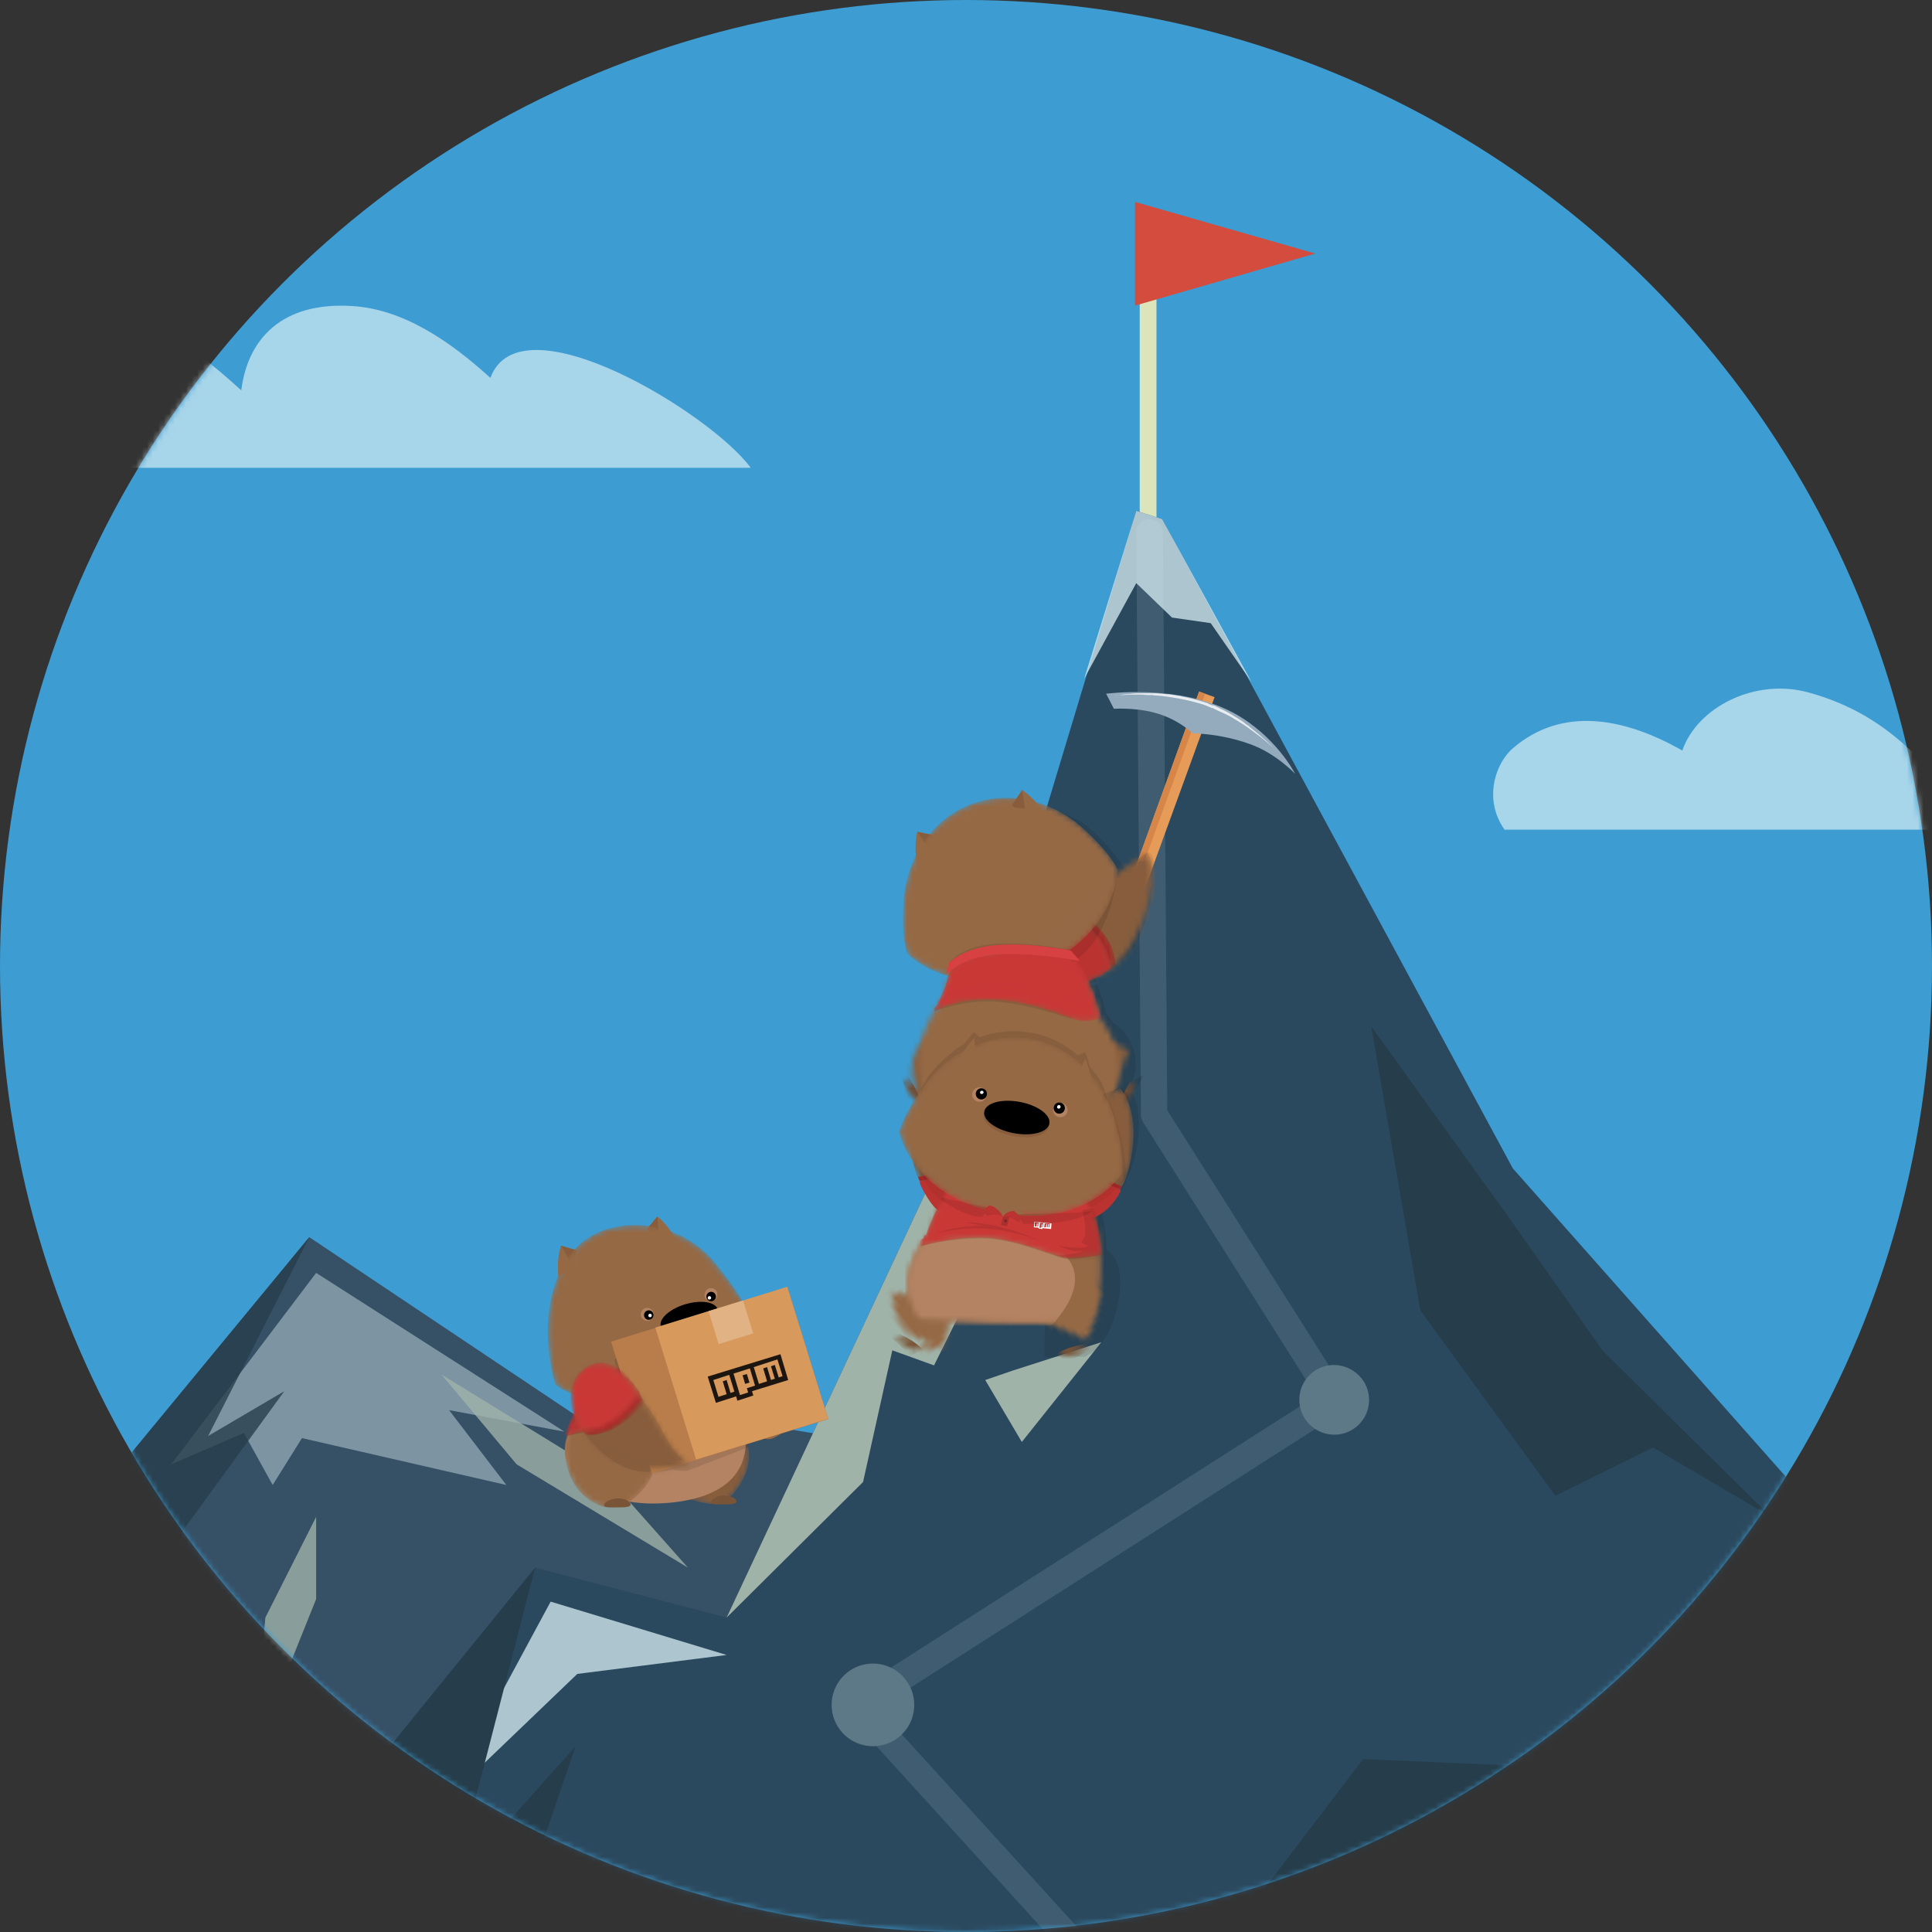 <svg viewBox="0 0 348 348" xmlns="http://www.w3.org/2000/svg" xmlns:xlink="http://www.w3.org/1999/xlink">
    <rect x="0" y="0" width="348" height="348" fill="#333333" stroke="none"/>
    <defs>
        <circle id="a" cx="174" cy="174" r="174"/>
        <path d="M29.994 6.51c-4.572-5.347-12.4-7.518-18.91-5.58-6.51 1.938-9.69 7.983-10.54 14.88-.854 6.977 1.16 13.177 1.16 13.177 6.977 5.193 19.61 2.48 19.61 2.48s12.168-7.673 15.113-15.733c0 0-1.86-3.876-6.433-9.224z" id="c"/>
        <path d="M29.994 6.51c-4.572-5.347-12.4-7.518-18.91-5.58-6.51 1.938-9.69 7.983-10.54 14.88-.854 6.977 1.16 13.177 1.16 13.177 6.977 5.193 19.61 2.48 19.61 2.48s12.168-7.673 15.113-15.733c0 0-1.86-3.876-6.433-9.224z" id="e"/>
        <path d="M19.066 2.79s2.558 5.27-4.185 11.238h-2.17S1.706 13.098.7 4.805c0-.077 11.393-7.983 18.368-2.015z" id="g"/>
        <path d="M19.066 2.79s2.558 5.27-4.185 11.238h-2.17S1.706 13.098.7 4.805c0-.077 11.393-7.983 18.368-2.015z" id="i"/>
        <path d="M16.82 10.463C15.81 6.2 9.687 4.96 9.687 4.96L9.146.155S4.186 1.318 3.1 3.178C1.938 5.038 0 6.51.31 10.386c.698 8.293 7.13 9.61 7.13 9.61h3.1c5.814-3.332 6.59-8.37 6.28-9.533z" id="k"/>
        <path d="M16.82 10.463C15.81 6.2 9.687 4.96 9.687 4.96L9.146.155S4.186 1.318 3.1 3.178C1.938 5.038 0 6.51.31 10.386c.698 8.293 7.13 9.61 7.13 9.61h3.1c5.814-3.332 6.59-8.37 6.28-9.533z" id="m"/>
        <path d="M4.34 5.58s-1.86 3.256-2.247 4.65c-.388 1.396-1.55 3.566-1.55 3.876 0 .31-.155.31-.155.542 0 .233.232.388.232.388s5.89-2.015 11.16-2.403c5.27-.387 8.45-3.565 12.014-3.875 3.565-.387 4.65.233 4.65.233s.155-.387 0-.542c0 0 .155-.31.078-.387-.078-.077-.31-.154-.31-.154s.077-2.79-4.263-7.673C23.87.078 11.625.543 4.34 5.58z" id="o"/>
        <path d="M4.34 5.58s-1.86 3.256-2.247 4.65c-.388 1.396-1.55 3.566-1.55 3.876 0 .31-.155.31-.155.542 0 .233.232.388.232.388s5.89-2.015 11.16-2.403c5.27-.387 8.45-3.565 12.014-3.875 3.565-.387 4.65.233 4.65.233s.155-.387 0-.542c0 0 .155-.31.078-.387-.078-.077-.31-.154-.31-.154s.077-2.79-4.263-7.673C23.87.078 11.625.543 4.34 5.58z" id="q"/>
        <path d="M4.34 5.58s-1.86 3.256-2.247 4.65c-.388 1.396-1.55 3.566-1.55 3.876 0 .31-.155.31-.155.542 0 .233.232.388.232.388s5.89-2.015 11.16-2.403c5.27-.387 8.45-3.565 12.014-3.875 3.565-.387 4.65.233 4.65.233s.155-.387 0-.542c0 0 .155-.31.078-.387-.078-.077-.31-.154-.31-.154s.077-2.79-4.263-7.673C23.87.078 11.625.543 4.34 5.58z" id="s"/>
        <path d="M10.85 4.495s.31.775 1.706 2.558c3.488 4.495 3.41 6.975 8.06 11.083l.62-.232s-.155.465-.852.62c-6.278 1.627-11.393.465-14.494-1.86C2.79 14.26.62 11.626.465 3.874c4.65-7.75 10.386.62 10.386.62z" id="u"/>
        <path d="M10.85 4.495s.31.775 1.706 2.558c3.488 4.495 3.41 6.975 8.06 11.083l.62-.232s-.155.465-.852.62c-6.278 1.627-11.393.465-14.494-1.86C2.79 14.26.62 11.626.465 3.874c4.65-7.75 10.386.62 10.386.62z" id="w"/>
        <path d="M9.998.078l1.085 1.472S6.665 8.526.93 7.75c0 0-.62-.852-.697-1.007 0 .077 6.742-1.705 9.765-6.665z" id="y"/>
        <path d="M9.998.078l1.085 1.472S6.665 8.526.93 7.75c0 0-.62-.852-.697-1.007 0 .077 6.742-1.705 9.765-6.665z" id="A"/>
        <path d="M12.788 6.123S8.526 12.71 2.713 12.478c0 0-.233 0-.31-.077C2.248 12.247-1.86 4.11 3.488.93c4.805-2.868 9.3 4.805 9.3 4.883.078.077.078.155 0 .31z" id="C"/>
        <path d="M12.788 6.123S8.526 12.71 2.713 12.478c0 0-.233 0-.31-.077C2.248 12.247-1.86 4.11 3.488.93c4.805-2.868 9.3 4.805 9.3 4.883.078.077.078.155 0 .31z" id="E"/>
        <path d="M6.2.543c-.155.077-6.51 3.1-4.107 9.688 0 0-1.395-1.394-1.86-1.472-.466-.077 1.472 3.488 1.937 3.643.388.156 3.178-.154 5.736-.852.697-.155 1.007-.31 1.627-.62L6.2.543z" id="G"/>
        <path d="M6.2.543c-.155.077-6.51 3.1-4.107 9.688 0 0-1.395-1.394-1.86-1.472-.466-.077 1.472 3.488 1.937 3.643.388.156 3.178-.154 5.736-.852.697-.155 1.007-.31 1.627-.62L6.2.543z" id="I"/>
        <path d="M6.2.543c-.155.077-6.51 3.1-4.107 9.688 0 0-1.395-1.394-1.86-1.472-.466-.077 1.472 3.488 1.937 3.643.388.156 3.178-.154 5.736-.852.697-.155 1.007-.31 1.627-.62L6.2.543z" id="K"/>
        <path d="M3.1.388c.155.077 7.286 4.03 4.418 11.858 0 0 1.395-1.395 1.86-1.473.465-.077-1.472 3.488-1.938 3.643-.387.155-3.177-.155-5.735-.853-.697-.155-1.007-.31-1.627-.62L3.1.388z" id="M"/>
        <path d="M3.1.388c.155.077 7.286 4.03 4.418 11.858 0 0 1.395-1.395 1.86-1.473.465-.077-1.472 3.488-1.938 3.643-.387.155-3.177-.155-5.735-.853-.697-.155-1.007-.31-1.627-.62L3.1.388z" id="O"/>
        <path d="M3.1.388c.155.077 7.286 4.03 4.418 11.858 0 0 1.395-1.395 1.86-1.473.465-.077-1.472 3.488-1.938 3.643-.387.155-3.177-.155-5.735-.853-.697-.155-1.007-.31-1.627-.62L3.1.388z" id="Q"/>
        <path d="M27.36 1.55c3.332 2.713 5.812 11.78 5.812 11.78s6.433 7.52 1.628 15.424c0 0-25.344 1.008-32.94-.697 0 0-4.263-7.828 2.17-17.05 1.705-2.404 1.783-5.97 3.566-9.302-.078 0 16.43-2.868 19.763-.155z" id="S"/>
        <path d="M27.36 1.55c3.332 2.713 5.812 11.78 5.812 11.78s6.433 7.52 1.628 15.424c0 0-25.344 1.008-32.94-.697 0 0-4.263-7.828 2.17-17.05 1.705-2.404 1.783-5.97 3.566-9.302-.078 0 16.43-2.868 19.763-.155z" id="U"/>
        <path d="M27.36 1.55c3.332 2.713 5.812 11.78 5.812 11.78s6.433 7.52 1.628 15.424c0 0-25.344 1.008-32.94-.697 0 0-4.263-7.828 2.17-17.05 1.705-2.404 1.783-5.97 3.566-9.302-.078 0 16.43-2.868 19.763-.155z" id="W"/>
        <path d="M27.36 1.55c3.332 2.713 5.812 11.78 5.812 11.78s6.433 7.52 1.628 15.424c0 0-25.344 1.008-32.94-.697 0 0-4.263-7.828 2.17-17.05 1.705-2.404 1.783-5.97 3.566-9.302-.078 0 16.43-2.868 19.763-.155z" id="Y"/>
        <path d="M3.798 12.556S13.253 3.41 20.074 0c2.713 6.51-2.79 16.43-3.72 17.594-2.636 3.177-3.876 4.727-11.936 5.89-8.603-3.875-.62-10.928-.62-10.928z" id="Z"/>
        <path d="M3.798 12.556S13.253 3.41 20.074 0c2.713 6.51-2.79 16.43-3.72 17.594-2.636 3.177-3.876 4.727-11.936 5.89-8.603-3.875-.62-10.928-.62-10.928z" id="ab"/>
        <path d="M.388 1.473L1.55.62s7.208 3.953 7.208 9.998c0 0-.775.698-.93.853 0-.077-1.938-7.517-7.44-9.997z" id="ad"/>
        <path d="M.388 1.473L1.55.62s7.208 3.953 7.208 9.998c0 0-.775.698-.93.853 0-.077-1.938-7.517-7.44-9.997z" id="af"/>
        <path d="M6.975.388s6.743 4.03 7.208 10.075c0 0 0 .155-.077.233-.155.232-8.216 6.123-12.4.62C-2.405 5.813 6.587.388 6.587.388s.31-.078.387 0z" id="ah"/>
        <path d="M6.975.388s6.743 4.03 7.208 10.075c0 0 0 .155-.077.233-.155.232-8.216 6.123-12.4.62C-2.405 5.813 6.587.388 6.587.388s.31-.078.387 0z" id="aj"/>
        <path d="M.93 18.06c.62-7.054 4.805-14.03 11.858-16.82C19.84-1.55 27.668.62 32.94 5.27c5.27 4.65 6.51 7.673 6.51 7.673s0 11.86-14.88 17.827C9.687 36.66 1.55 28.057 1.55 28.057S.31 25.112.93 18.06z" id="al"/>
        <path d="M.93 18.06c.62-7.054 4.805-14.03 11.858-16.82C19.84-1.55 27.668.62 32.94 5.27c5.27 4.65 6.51 7.673 6.51 7.673s0 11.86-14.88 17.827C9.687 36.66 1.55 28.057 1.55 28.057S.31 25.112.93 18.06z" id="an"/>
        <path d="M3.643 3.41s9.223-4.573 20.616-1.86c0 0 3.177 1.473 5.657 11.393 0 .155.155.155.077.388 0 0-2.17.93-4.65.233-2.48-.697-14.57-6.665-25.266-1.472 0 0-.078-.31 0-.464.077-.233.697-.775.697-.93 0 0-.155-.155-.077-.233.077-.077.232-.077.31-.31C1.085 9.92 2.17 7.75 2.325 6.82c.155-.93 1.163-3.332 1.318-3.41z" id="ap"/>
        <path d="M3.643 3.41s9.223-4.573 20.616-1.86c0 0 3.177 1.473 5.657 11.393 0 .155.155.155.077.388 0 0-2.17.93-4.65.233-2.48-.697-14.57-6.665-25.266-1.472 0 0-.078-.31 0-.464.077-.233.697-.775.697-.93 0 0-.155-.155-.077-.233.077-.077.232-.077.31-.31C1.085 9.92 2.17 7.75 2.325 6.82c.155-.93 1.163-3.332 1.318-3.41z" id="ar"/>
        <path d="M3.643 3.41s9.223-4.573 20.616-1.86c0 0 3.177 1.473 5.657 11.393 0 .155.155.155.077.388 0 0-2.17.93-4.65.233-2.48-.697-14.57-6.665-25.266-1.472 0 0-.078-.31 0-.464.077-.233.697-.775.697-.93 0 0-.155-.155-.077-.233.077-.077.232-.077.31-.31C1.085 9.92 2.17 7.75 2.325 6.82c.155-.93 1.163-3.332 1.318-3.41z" id="at"/>
        <path d="M3.643 3.41s9.223-4.573 20.616-1.86c0 0 3.177 1.473 5.657 11.393 0 .155.155.155.077.388 0 0-2.17.93-4.65.233-2.48-.697-14.57-6.665-25.266-1.472 0 0-.078-.31 0-.464.077-.233.697-.775.697-.93 0 0-.155-.155-.077-.233.077-.077.232-.077.31-.31C1.085 9.92 2.17 7.75 2.325 6.82c.155-.93 1.163-3.332 1.318-3.41z" id="av"/>
        <path d="M2.635.388c-.155.155-5.27 6.51.155 11.16 0 0-2.015-.465-2.557-.232-.543.232 3.022 2.247 3.565 2.17.465-.078 3.177-1.938 5.425-4.03.62-.543.853-.853 1.395-1.473L2.635.388z" id="ax"/>
        <path d="M2.635.388c-.155.155-5.27 6.51.155 11.16 0 0-2.015-.465-2.557-.232-.543.232 3.022 2.247 3.565 2.17.465-.078 3.177-1.938 5.425-4.03.62-.543.853-.853 1.395-1.473L2.635.388z" id="az"/>
        <path d="M2.635.388c-.155.155-5.27 6.51.155 11.16 0 0-2.015-.465-2.557-.232-.543.232 3.022 2.247 3.565 2.17.465-.078 3.177-1.938 5.425-4.03.62-.543.853-.853 1.395-1.473L2.635.388z" id="aB"/>
        <path d="M10.076.543c.077.155 3.565 7.595-2.868 10.773 0 0 2.093 0 2.558.387.465.388-3.488 1.473-4.03 1.24-.388-.232-2.636-2.712-4.263-5.27C1.008 6.975.853 6.588.465 5.89l9.61-5.347z" id="aD"/>
        <path d="M10.076.543c.077.155 3.565 7.595-2.868 10.773 0 0 2.093 0 2.558.387.465.388-3.488 1.473-4.03 1.24-.388-.232-2.636-2.712-4.263-5.27C1.008 6.975.853 6.588.465 5.89l9.61-5.347z" id="aF"/>
        <path d="M10.076.543c.077.155 3.565 7.595-2.868 10.773 0 0 2.093 0 2.558.387.465.388-3.488 1.473-4.03 1.24-.388-.232-2.636-2.712-4.263-5.27C1.008 6.975.853 6.588.465 5.89l9.61-5.347z" id="aH"/>
        <path d="M9.378 1.24C6.045 3.953 3.643 12.323 3.643 12.323s-6.898 7.13-1.55 14.804c0 0 23.484 1.705 31.08 0 0 0 5.27-10.618-2.636-25.5 0 0-17.826-3.1-21.16-.387z" id="aJ"/>
        <path d="M9.378 1.24C6.045 3.953 3.643 12.323 3.643 12.323s-6.898 7.13-1.55 14.804c0 0 23.484 1.705 31.08 0 0 0 5.27-10.618-2.636-25.5 0 0-17.826-3.1-21.16-.387z" id="aL"/>
        <path d="M9.378 1.24C6.045 3.953 3.643 12.323 3.643 12.323s-6.898 7.13-1.55 14.804c0 0 23.484 1.705 31.08 0 0 0 5.27-10.618-2.636-25.5 0 0-17.826-3.1-21.16-.387z" id="aN"/>
        <path d="M3.798 15.656S11.47 5.426 18.136.233c4.65 5.89 1.395 15.888.698 17.283-2.093 3.875-3.1 5.736-11.55 8.913C-5.812 31.39 3.8 15.655 3.8 15.655z" id="aP"/>
        <path d="M12.71 8.138S1.55-.698 1.32.853c0 0-2.79 6.277 2.17 13.873 7.673 11.78 9.223-6.588 9.223-6.588z" id="aR"/>
        <path d="M12.71 8.138S1.55-.698 1.32.853c0 0-2.79 6.277 2.17 13.873 7.673 11.78 9.223-6.588 9.223-6.588z" id="aT"/>
        <path d="M5.348 1.628S2.325 7.75 1.86 9.688c0 0-.465 0-.465.31v.31s-.465.155-.62.62c-.155.465 0 .93 0 .93s4.65-1.627 10.928-1.627c6.278 0 13.64 3.72 15.734 3.72 2.092 0 6.045-.542 6.045-.542s-.232-6.743-2.557-9.765c-.078-.078-7.673-5.58-25.577-2.015z" id="aV"/>
        <path d="M5.348 1.628S2.325 7.75 1.86 9.688c0 0-.465 0-.465.31v.31s-.465.155-.62.62c-.155.465 0 .93 0 .93s4.65-1.627 10.928-1.627c6.278 0 13.64 3.72 15.734 3.72 2.092 0 6.045-.542 6.045-.542s-.232-6.743-2.557-9.765c-.078-.078-7.673-5.58-25.577-2.015z" id="aX"/>
        <path d="M5.348 1.628S2.325 7.75 1.86 9.688c0 0-.465 0-.465.31v.31s-.465.155-.62.62c-.155.465 0 .93 0 .93s4.65-1.627 10.928-1.627c6.278 0 13.64 3.72 15.734 3.72 2.092 0 6.045-.542 6.045-.542s-.232-6.743-2.557-9.765c-.078-.078-7.673-5.58-25.577-2.015z" id="aZ"/>
        <path d="M38.83 15.036C36.892 8.293 31.39 2.248 23.95.853 16.51-.543 9.222 3.178 4.96 8.758.698 14.338.078 17.594.078 17.594s2.325 11.625 18.058 14.57c15.734 2.946 22.09-7.13 22.09-7.13s.542-3.255-1.396-9.998z" id="bb"/>
        <path d="M38.83 15.036C36.892 8.293 31.39 2.248 23.95.853 16.51-.543 9.222 3.178 4.96 8.758.698 14.338.078 17.594.078 17.594s2.325 11.625 18.058 14.57c15.734 2.946 22.09-7.13 22.09-7.13s.542-3.255-1.396-9.998z" id="bd"/>
    </defs>
    <g fill="none" fill-rule="evenodd">
        <mask id="b" fill="#fff">
            <use xlink:href="#a"/>
        </mask>
        <use fill="#3D9CD1" xlink:href="#a"/>
        <g mask="url(#b)">
            <path fill="#365066" d="M179.946 263.767l-42.628-7.13-11.858 12.865-69.754-46.658-59.757 72.468-32.243-22.09-91.61 68.98-16.51-17.206-39.76 31.622-20.54-1.937-83.704 76.11H189.17z"/>
            <path fill="#DAF0F5" opacity=".43" d="M56.946 229.277l-26.12 34.49 13.1-5.658 5.192 9.377 5.27-8.448 36.815 8.447L80.895 254l20.77 3.877z"/>
            <path fill="#263D4B" opacity=".79" d="M55.706 222.844l-18.214 35.808 13.718-8.06-26.74 36.737-28.52 7.982z"/>
            <path fill="#9FB3A9" opacity=".79" d="M56.946 273.223L47.8 291.36l-2.325 25.266 11.47-28.6zM79.5 247.57l29.762 18.29 14.648 16.508-30.847-18.6z"/>
            <path fill="#263D4B" opacity=".79" d="M-2.268 316.626l-11.006 27.98 5.503 14.105 10.074-14.338z"/>
            <path fill="#DBE4BB" d="M205.29 37.918h3.024v57.276h-3.023z"/>
            <path fill="#2B495E" d="M-73.65 430.79l50.765-54.95 16.044 6.432 26.66-28.444 16.277 2.79 60.3-74.25 34.488 8.99 38.288-81.767L204.67 92.017l4.65 1.472 63.167 116.956 78.978 89.208 18.446-15.734 38.986 40.458 12.4-9.61L504.85 430.79z"/>
            <path fill="#263D4B" d="M351.465 299.652l-42.24 36.737-59.214-4.496-76.42 79.443 71.926-94.48 61.77 2.636 29.22-36.66z"/>
            <path fill="#DAF0F5" opacity=".74" d="M130.885 298.102l-31.7-9.61L79.5 324.995l24.49-23.484zM372.78 289.886l22.01 46.116-12.4-8.293-7.13 19.375-17.672-22.09L322.4 342.59zM204.67 92.016l4.65 1.472 16.122 29.375-7.363-10.618-6.977-1.008-6.433-6.2-9.378 17.206z"/>
            <path fill="#D44C3D" d="M204.438 36.367v18.68l32.474-9.38z"/>
            <path fill="#263D4B" d="M96.396 282.368l-14.65 56.734 21.935-24.57-21.933 64.33-11.936-26.507-27.745 51.696 27.28-17.127L91.59 422.42l12.09-8.99 11.782 17.36H12.148l-27.282-20.15-15.424 20.15H-73.65l50.765-54.95 16.044 6.432 26.66-28.444 16.277 2.79z"/>
            <path d="M127.94 456.6c-.775 0-1.472-.31-1.937-1.008-.775-1.085-.62-2.635.542-3.41l74.87-89.75-48.75-53.634a2.552 2.552 0 0 1-.62-1.938c.077-.698.464-1.318 1.084-1.783l83.937-53.633-31.157-49.293c-.155-.31-.31-.62-.387-.93l-.853-104.864c-.232-1.318.698-2.635 2.015-2.79 1.318-.233 2.636.697 2.79 2.015l.776 104.4 32.243 50.92a2.502 2.502 0 0 1-.775 3.41l-83.55 53.402 48.672 53.48c.466.542.698 1.162.62 1.86a2.447 2.447 0 0 1-1.007 1.704l-77.04 91.38c-.465.31-.93.464-1.473.464z" fill="#DAF0F5" opacity=".12"/>
            <path d="M164.678 307.092a7.442 7.442 0 0 1-7.44 7.44 7.442 7.442 0 0 1-7.44-7.44 7.442 7.442 0 0 1 7.44-7.44 7.442 7.442 0 0 1 7.44 7.44zM246.6 252.14a6.252 6.252 0 0 1-6.277 6.28c-3.41 0-6.278-2.79-6.278-6.28a6.252 6.252 0 0 1 6.278-6.277c3.487.078 6.278 2.868 6.278 6.278z" fill="#5D7886"/>
            <path fill="#9FB3A9" d="M202.113 159.755l-17.982 40.148 8.992-4.108-24.88 50.146-7.517-2.712-5.27 23.717-24.57 24.414 38.288-81.77zM182.426 246.87l-4.96 1.706 6.588 11.16 14.338-17.98z"/>
            <path d="M135.226 84.265H-42.416c-1.473-10.618 8.448-20.384 18.29-21.236 5.582-.854 11.472.774 17.052 3.874 3.1-7.44 9.844-12.866 19.377-12.866 9.688-.542 21.004 6.976 31.157 16.276 1.162-9.378 7.44-15.966 19.92-15.19 9.144.542 17.437 6.122 24.955 12.943 5.348-14.65 39.76 6.433 46.89 16.198zM433.93 149.447H271.015c-3.798-5.27-1.783-11.858 1.472-14.648 8.99-7.752 20.307-5.427 30.537.386 2.713-7.828 13.1-13.098 22.71-10.463 7.905 2.17 13.64 5.89 18.6 10.618 4.34-9.532 26.43-6.897 39.916.234 5.968-9.844 42.007 3.41 49.68 13.873z" fill="#DAF0F5" opacity=".68"/>
            <path fill="#263D4B" d="M246.988 184.867l24.957 34.645 16.74 23.794 30.305 29.917-21.236-12.48-17.594 8.682-24.336-33.405z"/>
            <path fill="#E79B59" d="M206.22 160.065l-2.712-1.007 12.478-34.49 2.79 1.007z"/>
            <path fill="#D7864A" d="M204.593 159.445l-1.085-.387 12.478-34.49 1.085.387z"/>
            <path d="M233.27 139.37s-3.41-6.82-11.16-11.004c-9.767-5.193-22.865-3.41-22.865-3.41l1.395 2.712s3.643-.232 6.976.62c4.495 1.085 7.208 3.798 7.208 3.798s4.96 0 10.308 1.938c4.65 1.627 8.138 5.347 8.138 5.347z" fill="#93ABBD"/>
            <path d="M218.544 127.048c.155.078.31.078.387.155l.156.078.155.078c.08.078.234.078.31.155.08.078.234.078.31.155.08.078.234.078.31.155.234.078.466.233.62.31.466.233.854.465 1.24.698.777.466 1.552.93 2.25 1.473.154.155.31.233.542.388.155.156.31.233.465.388.155.155.31.233.465.388.155.155.31.232.465.387.62.465 1.085.93 1.55 1.318.465.388.852.776 1.162 1.086l.697.698.233.232-.233-.232a8.64 8.64 0 0 0-.775-.698c-.31-.31-.698-.62-1.163-1.008-.466-.387-1.008-.775-1.628-1.24-.62-.465-1.24-.93-1.938-1.395-.697-.465-1.472-.93-2.248-1.395-.775-.465-1.705-.852-2.557-1.24-.08-.077-.234-.077-.31-.155l-.156-.077-.155-.078c-.08-.077-.234-.077-.31-.155h-.156l-.155-.077c-.156-.078-.234-.078-.39-.155l-.154-.077c-.077 0-.155 0-.155-.077l-.696-.233c-.93-.31-1.938-.542-2.868-.775-.155 0-.233-.078-.388-.078s-.232-.077-.387-.077c-.154 0-.232-.078-.387-.078s-.232-.077-.387-.077l-1.395-.233c-.93-.155-1.782-.232-2.634-.31-.233 0-.388 0-.62-.077h-.62c-.388 0-.776 0-1.163-.078h-2.015c-.62 0-1.163.078-1.55.078-.465 0-.775.077-1.008.077-.232 0-.387.078-.387.078s.155 0 .387-.078c.233 0 .543-.077 1.008-.155.465-.077.93-.077 1.55-.155.62-.077 1.317-.077 2.015-.077h2.403c.852.077 1.782.155 2.712.232l1.395.233c.155 0 .233 0 .388.077.156 0 .233.078.388.078s.233.077.388.077.232.078.387.078c.93.232 1.938.465 2.868.775l.7.233c.076 0 .154 0 .154.078l.155.078c.154.077.23.077.386.155l.155.078h.234z" fill="#E9ECF0"/>
            <path d="M118.407 219.124l-1.86 2.248 2.015 2.247 3.333-.078s-1.318-2.713-3.488-4.418z" fill="#966945"/>
            <path fill="#875D3D" d="M117.012 221.914l-.465-.542 1.86-2.248.233 3.023z"/>
            <path d="M101.046 224.394l2.79.853-.387 2.945-2.87 1.783s-.387-2.945.466-5.58z" fill="#966945"/>
            <path fill="#875D3D" d="M103.76 225.867l.076-.697-2.79-.776 1.55 2.636z"/>
            <g transform="translate(98.333 220.442)">
                <mask id="d" fill="#fff">
                    <use xlink:href="#c"/>
                </mask>
                <path d="M29.994 6.51c-4.572-5.347-12.4-7.518-18.91-5.58-6.51 1.938-9.69 7.983-10.54 14.88-.854 6.977 1.16 13.177 1.16 13.177 6.977 5.193 19.61 2.48 19.61 2.48s12.168-7.673 15.113-15.733c0 0-1.86-3.876-6.433-9.224z" fill="#966945" mask="url(#d)"/>
            </g>
            <g transform="translate(98.333 220.442)">
                <mask id="f" fill="#fff">
                    <use xlink:href="#e"/>
                </mask>
                <path d="M-.775 8.603L3.333 7.13s-3.72 10.62 1.782 19.377c0 0 7.053 3.642 13.564 3.1L4.804 32.94l-5.348-2.79-.232-21.547z" fill="#000" opacity=".05" mask="url(#f)"/>
            </g>
            <g transform="translate(117.71 232.843)">
                <ellipse fill="#875D3D" transform="rotate(-106.74 6.568 5.015)" cx="6.568" cy="5.015" rx="2.558" ry="5.348"/>
                <ellipse fill="#000" transform="rotate(-106.74 6.442 4.54)" cx="6.442" cy="4.54" rx="2.558" ry="5.348"/>
            </g>
            <g transform="translate(115.384 235.168)">
                <path d="M2.325 1.24c.155.62-.155 1.24-.775 1.473a1.228 1.228 0 0 1-1.472-.775C-.078 1.318.233.698.853.465c.62-.155 1.24.155 1.472.775z" fill="#B48363"/>
                <ellipse fill="#000" cx="1.473" cy="1.705" rx=".853" ry=".853"/>
                <ellipse fill="#FFF" cx="1.705" cy="1.783" rx=".31" ry=".31"/>
            </g>
            <path d="M126.933 233.54c.155.62.852.93 1.472.775.62-.155.93-.852.775-1.472-.155-.62-.852-.93-1.472-.776-.543.233-.93.853-.775 1.473z" fill="#B48363"/>
            <g transform="translate(127.01 232.067)">
                <ellipse fill="#000" cx="1.085" cy="1.473" rx=".853" ry=".853"/>
                <ellipse fill="#FFF" cx=".775" cy="1.705" rx=".31" ry=".31"/>
            </g>
            <g transform="translate(115.384 256.87)">
                <mask id="h" fill="#fff">
                    <use xlink:href="#g"/>
                </mask>
                <path d="M19.066 2.79s2.558 5.27-4.185 11.238h-2.17S1.706 13.098.7 4.805c0-.077 11.393-7.983 18.368-2.015z" fill="#875D3D" mask="url(#h)"/>
            </g>
            <g transform="translate(115.384 256.87)">
                <mask id="j" fill="#fff">
                    <use xlink:href="#i"/>
                </mask>
                <path d="M19.144 2.325c0 .155 1.317 10.308-10.308 10.928L19.144 2.325z" fill="#000" opacity=".05" mask="url(#j)"/>
            </g>
            <path d="M132.668 270.433c0 .543-1.24.543-2.403.543s-2.17.077-2.17-.388c0-.542 1.24-1.24 2.402-1.24 1.163.078 2.17.62 2.17 1.085z" fill="#7A5436"/>
            <path d="M105.774 251.29c-.388 4.96-3.72 4.804-4.03 9.997-.155 3.1 5.192 10.386 18.136 9.456 12.943-.93 15.656-7.673 14.028-14.416-1.627-6.666-7.518-13.564-7.518-13.564s-20.306 3.643-20.616 8.526z" fill="#B48363"/>
            <g>
                <g transform="translate(101.434 251.444)">
                    <mask id="l" fill="#fff">
                        <use xlink:href="#k"/>
                    </mask>
                    <path d="M16.82 10.463C15.81 6.2 9.687 4.96 9.687 4.96L9.146.155S4.186 1.318 3.1 3.178C1.938 5.038 0 6.51.31 10.386c.698 8.293 7.13 9.61 7.13 9.61h3.1c5.814-3.332 6.59-8.37 6.28-9.533z" fill="#966945" mask="url(#l)"/>
                </g>
                <g transform="translate(101.434 251.444)">
                    <mask id="n" fill="#fff">
                        <use xlink:href="#m"/>
                    </mask>
                    <path d="M.31 3.023l2.868 1.86s-3.256 9.223 4.262 14.88l-5.812.156-4.34-13.255L.31 3.023z" fill="#000" opacity=".05" mask="url(#n)"/>
                </g>
                <path d="M113.602 270.975c0 .543-1.24.543-2.557.543-1.24 0-2.248.077-2.248-.388 0-.542 1.24-1.24 2.558-1.24 1.317 0 2.247.62 2.247 1.085z" fill="#7A5436"/>
            </g>
            <g>
                <path d="M101.976 258.652s3.023-.62 3.565-.62c.544 0 .466-.388.466-.388l-.62-.465-3.41 1.472z" fill="#000" opacity=".1"/>
                <g transform="translate(101.434 243.693)">
                    <mask id="p" fill="#fff">
                        <use xlink:href="#o"/>
                    </mask>
                    <path d="M4.34 5.58s-1.86 3.256-2.247 4.65c-.388 1.396-1.55 3.566-1.55 3.876 0 .31-.155.31-.155.542 0 .233.232.388.232.388s5.89-2.015 11.16-2.403c5.27-.387 8.45-3.565 12.014-3.875 3.565-.387 4.65.233 4.65.233s.155-.387 0-.542c0 0 .155-.31.078-.387-.078-.077-.31-.154-.31-.154s.077-2.79-4.263-7.673C23.87.078 11.625.543 4.34 5.58z" fill="#BB3331" mask="url(#p)"/>
                </g>
                <g transform="translate(101.434 243.693)">
                    <mask id="r" fill="#fff">
                        <use xlink:href="#q"/>
                    </mask>
                    <path d="M6.588 3.023l4.96-1.24s-1.86 5.425-1.86 5.58c0 .155 1.395 3.565 1.395 3.565l1.163 1.783L.078 15.347l-.93-2.248 7.44-10.075z" fill="#000" opacity=".1" mask="url(#r)"/>
                </g>
                <g transform="translate(101.434 243.693)">
                    <mask id="t" fill="#fff">
                        <use xlink:href="#s"/>
                    </mask>
                    <path d="M.31 10.773l.233 1.938s-.078 1.008.775.698c.852-.31 2.945-.93 2.867-.775-.077.155-3.642 1.55-3.952 1.783-.31.232.077-3.643.077-3.643z" fill="#000" opacity=".1" mask="url(#t)"/>
                </g>
            </g>
            <path d="M140.806 258.11s-1.162.93-2.015 1.084c-.852.155-1.317-.232-1.317-.232l3.333-.853z" fill="#966945"/>
            <g>
                <g fill="#000" opacity=".1">
                    <path d="M105.62 258.497s4.727 7.208 11.78 6.588l.077.232 3.643-.542s2.402.31 2.868.077l10.85-4.185-.155-.62c-.232-.698-.542-1.783-.775-1.86-.465-.233-28.29.31-28.29.31zM111.277 244.313l-.62.62.62 2.713 2.015-.62z"/>
                </g>
                <path fill="#B87D4A" d="M149.19 255.607l-31.768 9.82-7.347-23.77 31.767-9.82z"/>
                <path fill="#D8995C" d="M149.153 255.552l-23.77 7.347-7.347-23.77 23.77-7.348z"/>
                <path d="M127.475 247.956l13.1-4.03 1.394 4.65-6.512 2.015.233.776-2.867.93-.232-.775-3.642 1.164-1.473-4.728zm1.938 3.643l1.472-.466-.697-2.325.697-.234.698 2.325.698-.23-.93-3.024-2.867.93.93 3.023zm2.713-4.187l1.162 3.876 1.473-.466-.232-.775 1.473-.466-.93-3.1-2.944.93zm1.627.31l.775-.232.465 1.55-.775.234-.465-1.55zm2.015-1.472l.93 3.024 1.473-.465-.697-2.327.698-.232.7 2.326.696-.232-.697-2.248.696-.233.698 2.248.697-.23-.93-3.024-4.262 1.395z" fill="#1C1510"/>
                <path fill="#E1B283" d="M135.67 240.18l-6.22 1.922-1.83-5.924 6.22-1.922z"/>
                <path d="M111.897 247.49s1.782.776 3.255 3.334c0 0 .155.155.077.31l.542 1.007v.156s1.395 1.318 3.643 5.658c2.247 4.34 4.185 5.503 4.185 5.503l-10.308-4.883-1.395-11.083z" fill="#000" opacity=".1"/>
            </g>
            <g>
                <g transform="translate(102.984 245.243)">
                    <mask id="v" fill="#fff">
                        <use xlink:href="#u"/>
                    </mask>
                    <path d="M22.942 20.074L9.842.544 3.333-2.87l-3.41 1.86-.697 10 2.558 6.432 4.34 3.875c-.078.076 13.02 4.572 16.82.774z" fill="#875D3D" mask="url(#v)"/>
                </g>
                <g transform="translate(102.984 245.243)">
                    <mask id="x" fill="#fff">
                        <use xlink:href="#w"/>
                    </mask>
                    <path d="M21.004 22.01l.387-3.33s-18.6.774-19.297-15.192l-3.178.232L0 14.106c0 .077 11.316 9.456 21.004 7.905z" fill="#000" opacity=".05" mask="url(#x)"/>
                </g>
                <g>
                    <g transform="translate(104.534 250.67)">
                        <mask id="z" fill="#fff">
                            <use xlink:href="#y"/>
                        </mask>
                        <path d="M10.076-.775l1.55 2.713S6.666 8.448.93 7.75c0 0-.62-.852-.697-1.007 0 .077 6.82-2.558 9.843-7.518z" fill="#A52828" mask="url(#z)"/>
                    </g>
                    <g transform="translate(104.534 250.67)">
                        <mask id="B" fill="#fff">
                            <use xlink:href="#A"/>
                        </mask>
                        <path d="M3.875 7.75S2.713 6.434 2.558 5.89C2.403 5.27.233 6.2.233 6.2l-.155.543.465 1.395 3.332-.387z" fill="#000" opacity=".1" mask="url(#B)"/>
                    </g>
                    <g>
                        <g transform="translate(102.21 245.243)">
                            <mask id="D" fill="#fff">
                                <use xlink:href="#C"/>
                            </mask>
                            <path d="M13.33 7.13s-4.65 5.968-10.385 5.658c0 0-.542.078-.62 0C2.17 12.633-2.17 4.185 3.565.93c5.658-3.255 9.766 5.348 9.766 5.348s.078.697 0 .852z" fill="#CA3836" mask="url(#D)"/>
                        </g>
                        <g transform="translate(102.21 245.243)">
                            <mask id="F" fill="#fff">
                                <use xlink:href="#E"/>
                            </mask>
                            <path d="M5.968 12.71S1.395 8.45.93 4.806C.465 1.163-1.705 6.51-1.705 6.51l2.79 4.883L2.79 13.33l3.178-.62z" fill="#000" opacity=".1" mask="url(#F)"/>
                        </g>
                    </g>
                </g>
            </g>
            <path d="M205.755 193.702c-.465 0-1.55 1.086-1.86 1.396 1.705-4.496 0-8.604-3.487-11.006-.62-1.008-1.163-1.55-1.163-1.55.077-.155-.078-.233-.078-.388-.465-1.782-.93-3.333-1.472-4.65h-1.163c-.077-.078-.077-.233-.155-.388l1.085-.31c-.077-.31-.232-.542-.31-.775 2.248-.85 4.03-2.09 4.108-2.17.078-.076.078-.154.078-.23.232-.156.542-.466.775-.62.697-.62 1.395-1.397 2.092-2.327.93-1.085 5.27-10.773 2.558-17.128-1.705.852-2.48 2.015-4.34 3.333v-.466s-1.24-2.945-6.51-7.518c-1.318-1.162-3.488-2.015-5.27-2.79l-2.56 98.354c1.474 0 5.272-.232 5.272-.232l.775.155h1.24c.232-.154.465-.154.62-.387 4.883-1.705 8.37-16.353 3.332-18.833 0-.31 0-.698-.077-1.008h.077s-.155-3.565-1.085-6.665c3.178-1.396 5.038-5.116 4.573-4.883.155-.233.233-.388.233-.465 1.705-3.102 3.177-10.31 1.007-15.27l.388-.542v-.078c.852-.93 1.705-2.558 1.317-2.558z" fill="#000" opacity=".1"/>
            <g>
                <g transform="translate(162.663 185.564)">
                    <mask id="H" fill="#fff">
                        <use xlink:href="#G"/>
                    </mask>
                    <ellipse fill="#875D3D" mask="url(#H)" transform="rotate(-10.166 5.874 6.75)" cx="5.874" cy="6.751" rx="8.526" ry="8.836"/>
                </g>
                <g transform="translate(162.663 185.564)">
                    <mask id="J" fill="#fff">
                        <use xlink:href="#I"/>
                    </mask>
                    <path d="M6.82-.93L3.023 3.1s-2.79 5.89 1.86 10.928l4.805-2.557L6.82-.93z" fill="#000" opacity=".05" mask="url(#J)"/>
                </g>
                <g transform="translate(162.663 185.564)">
                    <mask id="L" fill="#fff">
                        <use xlink:href="#K"/>
                    </mask>
                    <path d="M-.543 7.75l1.396.466s1.86 2.635 2.402 4.96c-.31-.155-2.092-.233-2.092-.233L-.543 7.75z" fill="#704C35" mask="url(#L)"/>
                </g>
                <g transform="translate(195.215 184.014)">
                    <mask id="N" fill="#fff">
                        <use xlink:href="#M"/>
                    </mask>
                    <ellipse fill="#875D3D" mask="url(#N)" transform="rotate(-169.834 3.75 8.767)" cx="3.749" cy="8.767" rx="8.526" ry="8.836"/>
                </g>
                <g transform="translate(195.215 184.014)">
                    <mask id="P" fill="#fff">
                        <use xlink:href="#O"/>
                    </mask>
                    <path d="M1.24.543l2.79.465s5.89 6.432.93 13.408l-6.665-1.473L1.24.543z" fill="#000" opacity=".05" mask="url(#P)"/>
                </g>
                <g transform="translate(195.215 184.014)">
                    <mask id="R" fill="#fff">
                        <use xlink:href="#Q"/>
                    </mask>
                    <path d="M10.153 9.766l-1.395.465s-1.86 2.636-2.403 4.96c.31-.154 2.093-.232 2.093-.232l1.705-5.192z" fill="#704C35" mask="url(#R)"/>
                </g>
                <g>
                    <g transform="translate(164.988 170.063)">
                        <mask id="T" fill="#fff">
                            <use xlink:href="#S"/>
                        </mask>
                        <path fill="#966945" mask="url(#T)" d="M-2.713-3.333h40.69V32.63h-40.69z"/>
                    </g>
                    <g transform="translate(164.988 170.063)">
                        <mask id="V" fill="#fff">
                            <use xlink:href="#U"/>
                        </mask>
                        <path d="M-2.093 12.71s12.48-6.355 26.507-.542c0 0-9.378-5.425-20.23-2.867l-6.277 3.41z" fill="#000" opacity=".1" mask="url(#V)"/>
                    </g>
                    <g transform="translate(164.988 170.063)">
                        <mask id="X" fill="#fff">
                            <use xlink:href="#W"/>
                        </mask>
                        <path d="M27.282-1.318l.077 2.868s2.48 7.363 2.247 11.78c0 0 3.565 10.62-.62 13.797-4.185 3.177 4.805 2.48 4.805 2.48l5.58-4.805-1.162-10.696L27.282-1.318z" fill="#000" opacity=".05" mask="url(#X)"/>
                    </g>
                </g>
                <g fill="#000" opacity=".1">
                    <path d="M201.57 196.26l.155-.387-3.72 1.55.387 1.705zM201.725 195.873s1.318.852 1.705 1.782l-.542.853-1.318-.543.155-2.092"/>
                </g>
                <g>
                    <g transform="translate(186.69 153.787)">
                        <mask id="aa" fill="#fff">
                            <use xlink:href="#Z"/>
                        </mask>
                        <path d="M19.454-1.628L-.233 14.182l-2.712 7.21 2.402 3.255 10.464-.543 6.356-3.488 3.488-4.96s4.108-13.796-.31-17.284z" fill="#875D3D" mask="url(#aa)"/>
                    </g>
                    <g transform="translate(186.69 153.787)">
                        <mask id="ac" fill="#fff">
                            <use xlink:href="#ab"/>
                        </mask>
                        <path d="M20.616-.155L20.074 0s.155 19.066-16.276 21.856l.697 3.256 10.696-2.48S23.485 9.687 20.617-.156z" fill="#000" opacity=".05" mask="url(#ac)"/>
                    </g>
                    <g transform="translate(192.115 163.088)">
                        <mask id="ae" fill="#fff">
                            <use xlink:href="#ad"/>
                        </mask>
                        <path d="M.388 1.473L1.55.62s7.208 3.953 7.208 9.998c0 0-.775.698-.93.853 0-.077-1.938-7.517-7.44-9.997z" fill="#A52828" mask="url(#ae)"/>
                    </g>
                    <g transform="translate(192.115 163.088)">
                        <mask id="ag" fill="#fff">
                            <use xlink:href="#af"/>
                        </mask>
                        <path d="M8.37 7.596S7.21 8.99 6.59 9.223c-.62.233.62 2.325.62 2.325l.62.155 1.395-.62-.852-3.487z" fill="#000" opacity=".1" mask="url(#ag)"/>
                    </g>
                    <g>
                        <g transform="translate(185.914 163.863)">
                            <mask id="ai" fill="#fff">
                                <use xlink:href="#ah"/>
                            </mask>
                            <path d="M6.975.388s6.743 4.03 7.208 10.075c0 0 0 .155-.077.233-.155.232-8.216 6.123-12.4.62C-2.405 5.813 6.587.388 6.587.388s.31-.078.387 0z" fill="#BB3331" mask="url(#ai)"/>
                        </g>
                        <g transform="translate(185.914 163.863)">
                            <mask id="ak" fill="#fff">
                                <use xlink:href="#aj"/>
                            </mask>
                            <path d="M13.796 7.285s-2.79 2.713-6.51 3.643c-3.72.93 1.162 3.333 1.162 3.333l4.573-1.782 1.86-2.015-1.084-3.178z" fill="#000" opacity=".1" mask="url(#ak)"/>
                        </g>
                    </g>
                    <g>
                        <path d="M201.26 157.198s-1.007 14.958-11.316 17.438l-4.262-8.138 15.578-9.3z" fill="#000" opacity=".1"/>
                        <path d="M165.22 149.835l3.178.62-.155 3.332-3.023 2.248c0 .077-.697-3.178 0-6.2z" fill="#966945"/>
                        <path fill="#875D3D" d="M168.398 151.23l.077-.698-3.255-.697 1.938 2.79z"/>
                        <g transform="translate(161.888 143.712)">
                            <mask id="am" fill="#fff">
                                <use xlink:href="#al"/>
                            </mask>
                            <path d="M.93 18.06c.62-7.054 4.805-14.03 11.858-16.82C19.84-1.55 27.668.62 32.94 5.27c5.27 4.65 6.51 7.673 6.51 7.673s0 11.86-14.88 17.827C9.687 36.66 1.55 28.057 1.55 28.057S.31 25.112.93 18.06z" fill="#966945" mask="url(#am)"/>
                        </g>
                        <g transform="translate(161.888 143.712)">
                            <mask id="ao" fill="#fff">
                                <use xlink:href="#an"/>
                            </mask>
                            <path d="M.388 28.212l1.085-.078s8.37 4.883 18.91.388c10.542-4.495 18.99-15.5 18.99-15.5l.697 2.014-4.03 10.773-14.96 7.285s-16.042.775-16.12.697c-.077-.077-4.572-5.58-4.572-5.58z" fill="#000" opacity=".05" mask="url(#ao)"/>
                        </g>
                        <g>
                            <path d="M184.13 142.317l-1.86 2.635 2.482 2.325 3.72-.465c-.078.077-1.783-2.79-4.34-4.495z" fill="#966945"/>
                            <path fill="#875D3D" d="M182.814 145.494l-.543-.465 1.86-2.713.467 3.332z"/>
                        </g>
                    </g>
                    <g>
                        <path d="M170.723 178.434c-.077.155-2.48 3.798-2.48 3.798s4.185-1.86 9.843-1.86 13.95 2.867 14.726 3.1c.775.232.155-2.48.155-2.48l-22.244-2.558z" fill="#000" opacity=".1"/>
                        <g transform="translate(168.088 170.063)">
                            <mask id="aq" fill="#fff">
                                <use xlink:href="#ap"/>
                            </mask>
                            <path d="M3.643 3.41s9.223-4.573 20.616-1.86c0 0 3.487 1.55 6.044 11.78 0 0-2.402.93-4.882.233-2.48-.697-14.57-6.665-25.267-1.472 0 0-.077-.31 0-.464.078-.233.698-.775.698-.93 0 0-.155-.155-.078-.233.078-.077.233-.077.31-.31.078-.232 1.163-2.402 1.318-3.333.155-.93 1.085-3.332 1.24-3.41z" fill="#CA3836" mask="url(#aq)"/>
                        </g>
                        <g transform="translate(168.088 170.063)">
                            <mask id="as" fill="#fff">
                                <use xlink:href="#ar"/>
                            </mask>
                            <path d="M24.182 2.48s2.557 4.418 2.092 5.58c-.465 1.163-2.557 1.706-.387 2.403 2.17.698 3.41 2.093 2.402 2.248-1.086.156-5.426-1.627-6.976-1.704-1.55-.078 4.495 2.247 5.27 2.325.775.078 3.565.156 4.728-.697 1.163-.852-4.418-10.385-4.418-10.385l-2.712.232z" fill="#000" opacity=".1" mask="url(#as)"/>
                        </g>
                        <g transform="translate(168.088 170.063)">
                            <mask id="au" fill="#fff">
                                <use xlink:href="#at"/>
                            </mask>
                            <path d="M.775 9.843c.078-.155 8.448-4.883 17.75-1.86 0 0-6.667-1.55-17.44 2.248-10.773 3.798-1.705.93-1.705.93l1.473-.464s10.618-4.806 21.7-.078c0 0-11.47-3.875-22.786.775l-4.96 1.24s1.24-2.015 1.395-2.015c.155 0 4.573-.775 4.573-.775z" fill="#000" opacity=".1" mask="url(#au)"/>
                        </g>
                        <g transform="translate(168.088 170.063)">
                            <mask id="aw" fill="#fff">
                                <use xlink:href="#av"/>
                            </mask>
                            <path d="M2.79 3.798l-.387 2.015s2.635-3.1 8.99-3.565C17.75 1.783 26.43 3.41 26.43 3.41L24.8 1.55S17.982.078 11.702.543c-6.2.31-8.912 3.255-8.912 3.255z" fill="#000" opacity=".1" mask="url(#aw)"/>
                        </g>
                        <path d="M171.11 173.63l-.232-.156s2.015-2.868 7.673-3.41c5.737-.543 13.177.774 14.34 1.084l-14.34.62-7.44 1.86z" fill="#000" opacity=".1"/>
                        <path d="M170.878 173.474l-.387 2.015s2.636-3.1 8.99-3.566c6.357-.466 15.037 1.162 15.037 1.162l-1.627-1.86s-6.82-1.473-13.1-1.008c-6.2.388-8.912 3.256-8.912 3.256z" fill="#D74141"/>
                    </g>
                </g>
                <path d="M199.4 198.043c-.62-2.79-1.085-3.565-3.1-5.89-.155-.853-.465-1.783-.853-2.636l-1.317.543c-2.326-2.015-5.193-3.488-8.37-4.03-3.18-.62-6.356-.233-9.302.774l-1.007-.93c-.697.698-1.24 1.473-1.782 2.17-2.712 1.473-6.898 5.58-7.673 8.06-2.015 6.667 34.878 8.837 33.405 1.94z" fill="#000" opacity=".1"/>
            </g>
            <g>
                <g transform="translate(161.112 229.742)">
                    <mask id="ay" fill="#fff">
                        <use xlink:href="#ax"/>
                    </mask>
                    <ellipse fill="#966945" mask="url(#ay)" transform="rotate(-37.973 5.064 6.094)" cx="5.064" cy="6.094" rx="10.076" ry="8.836"/>
                </g>
                <g transform="translate(161.112 229.742)">
                    <mask id="aA" fill="#fff">
                        <use xlink:href="#az"/>
                    </mask>
                    <path d="M4.03-2.635l-3.1 4.34s.775 7.44 7.673 9.3l3.798-4.03-8.37-9.61z" fill="#000" opacity=".05" mask="url(#aA)"/>
                </g>
                <g transform="translate(161.112 229.742)">
                    <mask id="aC" fill="#fff">
                        <use xlink:href="#aB"/>
                    </mask>
                    <path d="M-1.085 10.773l1.628-.387s3.1 1.24 4.65 3.1c-.388.077-2.248.93-2.248.93l-4.03-3.643z" fill="#7A5436" mask="url(#aC)"/>
                </g>
            </g>
            <g>
                <g transform="translate(185.914 231.292)">
                    <mask id="aE" fill="#fff">
                        <use xlink:href="#aD"/>
                    </mask>
                    <ellipse fill="#966945" mask="url(#aE)" transform="rotate(-127.814 6.168 5.64)" cx="6.168" cy="5.639" rx="10.076" ry="8.836"/>
                </g>
                <g transform="translate(185.914 231.292)">
                    <mask id="aG" fill="#fff">
                        <use xlink:href="#aF"/>
                    </mask>
                    <path d="M9.456-2.713l1.937 4.96s-2.557 6.976-9.688 7.13l-2.713-4.882L9.456-2.713z" fill="#000" opacity=".05" mask="url(#aG)"/>
                </g>
                <g transform="translate(185.914 231.292)">
                    <mask id="aI" fill="#fff">
                        <use xlink:href="#aH"/>
                    </mask>
                    <path d="M11.083 11.548l-1.472-.775s-3.255.465-5.27 1.86c.388.155 1.938 1.473 1.938 1.473l4.805-2.558z" fill="#7A5436" mask="url(#aI)"/>
                </g>
            </g>
            <g>
                <g transform="translate(163.438 210.366)">
                    <mask id="aK" fill="#fff">
                        <use xlink:href="#aJ"/>
                    </mask>
                    <path fill="#966945" mask="url(#aK)" d="M-3.255-4.728h40.69v35.962h-40.69z"/>
                </g>
                <g transform="translate(163.438 210.366)">
                    <mask id="aM" fill="#fff">
                        <use xlink:href="#aL"/>
                    </mask>
                    <path d="M-4.418 16.974s3.023-2.713 8.06-4.65c5.27-2.016 12.557-3.1 20.54.542 15.578 7.053-4.03 20.694-4.03 20.694L2.247 31.235l-6.666-14.26z" fill="#B48363" mask="url(#aM)"/>
                </g>
                <g transform="translate(163.438 210.366)">
                    <mask id="aO" fill="#fff">
                        <use xlink:href="#aN"/>
                    </mask>
                    <path d="M31.39 5.425s1.705 11.16-.233 14.65l4.883-3.49S33.87 6.28 33.095 5.04l-1.705.387z" fill="#000" opacity=".05" mask="url(#aO)"/>
                </g>
            </g>
            <g>
                <g transform="translate(183.59 195.64)">
                    <mask id="aQ" fill="#fff">
                        <use xlink:href="#aP"/>
                    </mask>
                    <path d="M3.798 15.656S11.47 5.426 18.136.233c4.65 5.89 1.395 15.888.698 17.283-2.093 3.875-3.1 5.736-11.55 8.913C-5.812 31.39 3.8 15.655 3.8 15.655z" fill="#875D3D" mask="url(#aQ)"/>
                </g>
                <path d="M199.633 213.08s1.627 1.006 2.17 1.16c0 0 .155-.076 0 .39-.155.464-1.938 3.72-5.193 4.882l-2.713-2.558 4.263-3.798h1.473v-.077z" fill="#BB3331"/>
                <path d="M199.788 212.536s1.627 1.008 2.247 1.163l-.232.464s-1.163-.233-2.015-.853c-.853-.54 0-.774 0-.774z" fill="#A52828"/>
                <path d="M201.26 202.306c-1.007-3.566-3.023-6.976-5.813-9.534-2.48-2.325-30.614 23.717-14.88 26.585 15.733 2.945 22.088-7.13 22.088-7.13s.62-3.18-1.395-9.92z" fill="#000" opacity=".05"/>
                <g transform="translate(163.438 200.29)">
                    <mask id="aS" fill="#fff">
                        <use xlink:href="#aR"/>
                    </mask>
                    <path d="M12.71 8.138S1.55-.698 1.32.853c0 0-2.79 6.277 2.17 13.873 7.673 11.78 9.223-6.588 9.223-6.588z" fill="#80583B" mask="url(#aS)"/>
                </g>
                <g transform="translate(163.438 200.29)">
                    <mask id="aU" fill="#fff">
                        <use xlink:href="#aT"/>
                    </mask>
                    <path d="M-1.473 5.968s3.566 8.68 11.006 10.618L10.54 5.968 8.217-.62-2.404.93l.93 5.038z" fill="#000" opacity=".05" mask="url(#aU)"/>
                </g>
                <path d="M169.095 211.45s-1.55 1.164-3.41 1.32v.31c0 .31 2.093 4.417 3.41 4.96l2.016-3.644v-3.022l-2.015.077z" fill="#BB3331"/>
                <path d="M168.785 210.986s-2.092.853-3.41 1.008c0 0 .155.542.31.697 0 0 1.55 0 3.41-1.084l-.31-.62z" fill="#A52828"/>
                <path d="M164.833 208.97s2.015 5.968 5.115 7.52l1.24-3.8-6.355-3.72z" fill="#000" opacity=".05"/>
                <path d="M170.336 214.55s-3.023 6.124-3.488 8.062c0 0-.465 0-.465.31v.31s-.155.077-.233.542c-.155.465-.31.698-.31.698s4.65-1.395 10.93-1.395c6.276 0 13.64 3.72 15.732 3.72 2.093 0 5.89-.775 5.89-.775s-.155-6.51-2.402-9.533c-.155 0-7.75-5.504-25.654-1.94z" fill="#000" opacity=".1"/>
                <g>
                    <g transform="translate(164.988 212.69)">
                        <mask id="aW" fill="#fff">
                            <use xlink:href="#aV"/>
                        </mask>
                        <path d="M5.348 1.628S2.325 7.75 1.86 9.688c0 0-.465 0-.465.31v.31s-.465.155-.62.62c-.155.465 0 .93 0 .93s4.65-1.627 10.928-1.627c6.278 0 13.64 3.72 15.734 3.72 2.092 0 6.045-.542 6.045-.542s-.232-6.743-2.557-9.765c-.078-.078-7.673-5.58-25.577-2.015z" fill="#CA3836" mask="url(#aW)"/>
                    </g>
                    <g transform="translate(164.988 212.69)">
                        <mask id="aY" fill="#fff">
                            <use xlink:href="#aX"/>
                        </mask>
                        <path d="M21.314 7.363l3.1.31-.077 1.008-1.55-.154v.155l-.698-.077v-.155l-.854-.077.078-1.007zm.077.853h.31l.08-.543h.154l-.078.543h.155l.08-.698-.7-.078v.776zm.93-.62l-.076.852h.31v-.155h.31l.078-.697h-.62zm.31.232h.157v.388h-.156v-.388zm.544-.155l-.077.698h.31l.077-.542h.155l-.078.543h.155l.077-.542h.155l-.078.543h.155l.077-.697h-.93z" fill="#FFF" mask="url(#aY)"/>
                    </g>
                    <g transform="translate(164.988 212.69)">
                        <mask id="ba" fill="#fff">
                            <use xlink:href="#aZ"/>
                        </mask>
                        <g mask="url(#ba)" fill="#000" opacity=".1">
                            <path d="M29.994 5.27s1.008 4.108.233 5.116c-.775 1.007.077.852.62 1.317.543.465-3.798.388-4.96 0-1.085-.387 1.705 1.163 3.642.93 1.937-.232-2.403 1.163-4.65.62-2.25-.465 4.572 2.016 7.362 1.318 2.79-.697 2.015-1.394 2.015-1.394L32.94 4.728l-2.946.542zM3.41 9.61s8.526-3.1 19.3 1.396c0 0-7.286-3.643-13.797-3.488 0 0 1.938.31 3.333.62-.078 0-5.116-.232-8.836 1.473z"/>
                        </g>
                    </g>
                </g>
                <path fill="#966945" d="M179.946 215.17l-2.325 2.482 3.024 1.472 3.72-.465z"/>
                <g>
                    <path d="M195.447 190.68l-3.022 1.24.852 3.255 3.41 1.628s.078-3.333-1.24-6.123z" fill="#966945"/>
                    <path fill="#875D3D" d="M192.657 192.695l-.155-.775 2.945-1.24-1.317 3.1z"/>
                    <path d="M175.528 186.96l2.326 2.247-1.938 2.713-3.72.31s1.085-3.1 3.332-5.27z" fill="#966945"/>
                    <path fill="#875D3D" d="M177.39 189.827l.464-.62-2.326-2.247.155 3.41z"/>
                    <g>
                        <g transform="translate(161.888 186.34)">
                            <mask id="bc" fill="#fff">
                                <use xlink:href="#bb"/>
                            </mask>
                            <path d="M38.83 15.036C36.892 8.293 31.39 2.248 23.95.853 16.51-.543 9.222 3.178 4.96 8.758.698 14.338.078 17.594.078 17.594s2.325 11.625 18.058 14.57c15.734 2.946 22.09-7.13 22.09-7.13s.542-3.255-1.396-9.998z" fill="#966945" mask="url(#bc)"/>
                        </g>
                        <g transform="translate(161.888 186.34)">
                            <mask id="be" fill="#fff">
                                <use xlink:href="#bd"/>
                            </mask>
                            <path d="M-3.255 15.346L0 17.516s8.06 14.57 28.832 14.57c17.67 0-31.622 3.256-31.622 3.256l-.465-19.996z" fill="#000" opacity=".05" mask="url(#be)"/>
                        </g>
                    </g>
                    <g transform="translate(176.613 197.19)">
                        <ellipse fill="#875D3D" transform="rotate(-79.46 6.435 4.634)" cx="6.435" cy="4.634" rx="2.868" ry="5.968"/>
                        <ellipse fill="#000" transform="rotate(-79.46 6.543 4.108)" cx="6.543" cy="4.108" rx="2.868" ry="5.968"/>
                    </g>
                    <g>
                        <path d="M177.7 197.423c-.156.697-.854 1.162-1.552 1.007-.697-.155-1.162-.852-1.007-1.55.156-.697.853-1.162 1.55-1.007.7.155 1.164.852 1.01 1.55z" fill="#B48363"/>
                        <g transform="translate(175.063 195.64)">
                            <ellipse fill="#000" cx="1.705" cy="1.395" rx="1.008" ry="1.008"/>
                            <path d="M2.093 1.163c-.078.387-.698.31-.62-.078.077-.387.697-.31.62.078z" fill="#FFF"/>
                        </g>
                        <g>
                            <path d="M189.712 199.67c-.155.698.31 1.395 1.007 1.55.697.155 1.395-.31 1.55-1.007.155-.698-.31-1.395-1.008-1.55-.775-.155-1.395.31-1.55 1.007z" fill="#B48363"/>
                            <g transform="translate(189.79 197.965)">
                                <ellipse fill="#000" cx="1.008" cy="1.628" rx="1.008" ry="1.008"/>
                                <path d="M1.24 1.473c-.077.387-.697.31-.62-.078.078-.465.698-.387.62.078z" fill="#FFF"/>
                            </g>
                        </g>
                    </g>
                </g>
                <g>
                    <g fill="#000" opacity=".1">
                        <path d="M196.687 218.117s-2.325 2.557-12.323 2.325l-.62-.853-.155.62s-1.396-1.163-2.946-1.163l2.17-.31 11.083-.31 2.79-.31zM169.56 215.714l-.077.387s4.263 3.102 7.363 3.102l.62-.698.31.543s1.628-.698 2.713.077l-2.636-1.627-8.293-1.783z"/>
                    </g>
                    <g transform="translate(179.714 218.892)">
                        <path d="M2.17 0s-.465 1.783-.465 2.015L.543 1.783.93.31 1.55 0h.62z" fill="#AA3030"/>
                        <circle fill="#7C2323" cx="1.413" cy="1.025" r=".25"/>
                    </g>
                    <path d="M180.644 219.124s.62-1.007 2.015-1.007l.93.852-.156.852s-1.163-1.085-2.79-.698zM178.086 217.187l.233-.078s1.78.542 2.324 2.092c0 0-2.17-1.163-2.868-.62l-.465-.775.776-.62z" fill="#BB3331"/>
                    <path d="M169.406 214.63s2.867 2.324 8.215 3.332M196.842 217.187s-5.348 2.712-13.408 1.782"/>
                </g>
            </g>
        </g>
    </g>
</svg>
